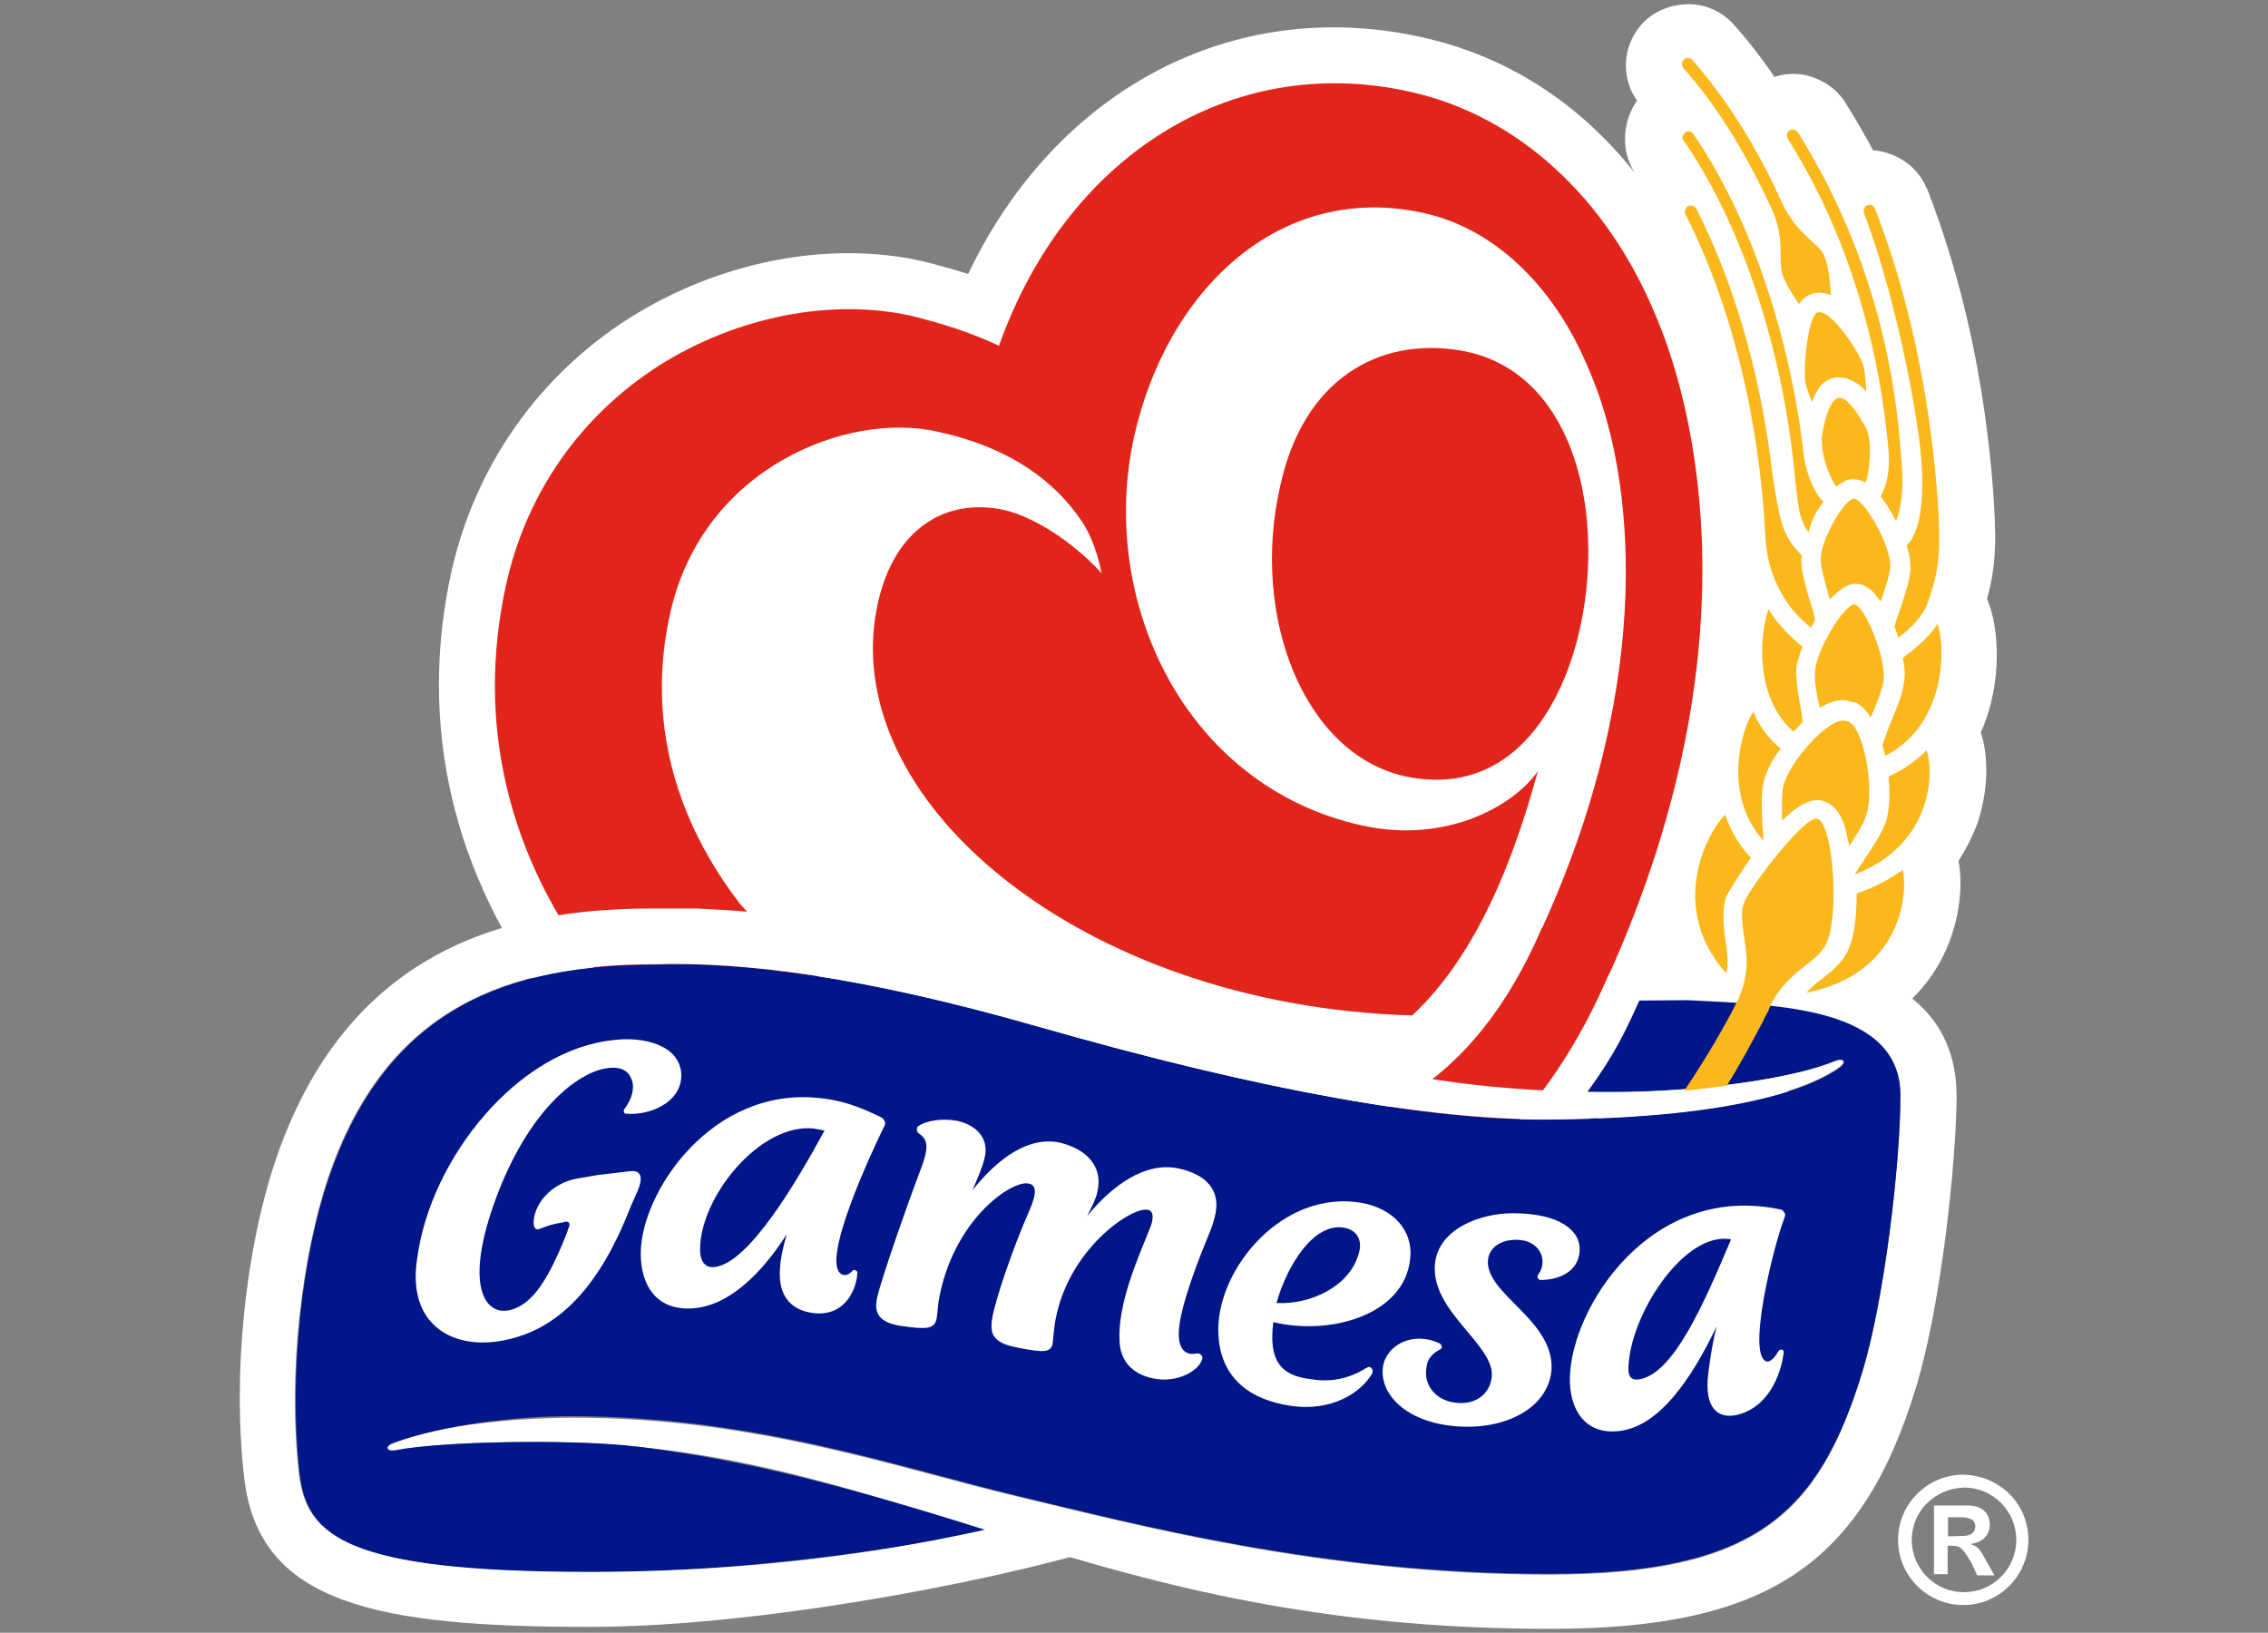 <?xml version="1.0" encoding="utf-8"?>
<!-- Generator: Adobe Illustrator 26.3.1, SVG Export Plug-In . SVG Version: 6.00 Build 0)  -->
<svg version="1.1" id="_xAE_" xmlns="http://www.w3.org/2000/svg" xmlns:xlink="http://www.w3.org/1999/xlink" x="0px" y="0px"
	 width="581.2px" height="418.4px" viewBox="0 0 581.2 418.4" style="enable-background:new 0 0 581.2 418.4;" xml:space="preserve"
	>
<rect x="0" y="0" width="581.2" height="418.4" fill="#808080" stroke="none"/>
<style type="text/css">
	.st0{fill:#FFFFFF;}
	.st1{fill:#E1251B;}
	.st2{fill:#001689;}
	.st3{fill:#FAB81C;}
</style>
<g>
	<path class="st0" d="M509.5,154.3l-0.3-0.9c2.6-9,2.3-16.9,1.6-27.1c-2.1-28.2-7.8-54.3-16.9-77.8l-0.2-0.3
		c-2.3-5.6-7.7-9.2-13.7-9.7c-2.3-4.2-4.7-8.4-7.3-12.5c-2.3-3.5-6.1-5.9-10.3-6.8c-2.4-0.5-5.2-0.3-7.7,0.5
		c-3.3-4.9-6.8-9.4-10.4-13.4c-2.8-3.1-6.6-5-10.8-5.2s-8.5,1.2-11.7,4c-5.9,5.4-6.8,14.3-2.3,20.7c-3.8,5.4-4.2,13.1-0.5,18.6
		c0.3,0.3,0.2-0.2,0,0c-14.6-18.5-33.4-30.2-54.8-34.9c-48-10.6-93.4,13.2-116.1,60.7c-3.8-1.2-7.8-2.3-11.8-3.3
		c-24.2-5.4-52.2,0.2-75,14.6c-23.3,14.8-39.5,37.9-45.6,64.9c-8.7,39.5,0.3,78.1,26.1,111.5c0.3,0.5,0.7,0.9,1,1.4l0.9,1
		c35,39.5,95.5,68.6,158.2,75.7l1.6,0.2c0.7,0,1.4,0.2,2.1,0.2c0.2,0,0.5,0,0.7,0h1.2c52.2,0,92-26.1,115.2-75.7l0,0l2.1-4.9
		c0.5-1.2,1.2-2.4,1.7-3.8c0.9,1.4,1.9,2.8,3,4.2c-3,5.2-6.1,10.3-9.4,15.1l-17.2,24.9l30.3-2.8c0.7,0,1.4-0.2,2.3-0.2h0.3
		c2.8-0.2,6.1-0.5,9-1l6.4-1l3.5-5.6c3.3-5.2,6.4-11,9.6-17.1l1.4-0.3c16.5-3.3,25.4-12.2,29.9-19.1c6.3-9.6,7.7-21.2,6.3-28.5
		c1.9-3,3.5-6.1,4.7-9.2c3.3-9.6,2.8-18.4,1-23.7C513.5,174.5,512,160.2,509.5,154.3"/>
	<path class="st1" d="M424.3,80.9c-12.4-30.1-35.3-51.3-63-57.4C315.2,13.2,273.1,40.4,256,88.6c-7-3.3-14.4-5.7-22.6-7.7
		c-20.5-4.5-44.5,0.2-64.4,12.7c-20.2,12.9-34.1,32.7-39.3,56.2c-7.8,35.3,0.3,69.8,23.7,99.9c0.3,0.5,0.7,1,1.2,1.4
		c32.7,37.1,89.8,64.2,148.9,71c1,0,1.9,0.2,3,0.2c48.7,0.5,85.3-24.7,105.8-72.7c0,0.2-0.2,0.7-0.3,0.9
		C452.6,160.7,431.6,97.9,424.3,80.9"/>
	<path class="st0" d="M407.2,94.8L407.2,94.8c-8.2-20.2-23.3-36-42.3-40.2C328,46.4,299,74.3,290.6,112
		c-9.2,41.9,12.9,89.4,58.3,99.5c21.9,4.9,39.2-5.2,45.2-13.9c-6.3,23.1-15.8,47.3-32.2,62.6C277,257.8,213.7,204.7,225,154.4
		c4.2-18.8,17.2-27,32.4-23.7c7,1.6,17.2,7.7,24.9,16.2c-0.9-4.5-2.4-9.2-5-13.2c-7-10.4-18.3-19-37.1-23.1
		c-23-5.2-60,9.2-68.4,46.3c-6.3,27.8,1.4,53.4,17.9,74.8c27.1,30.8,76,54.3,127.7,60.2c31.7,0.3,60-12.7,77.8-54.3v0.2
		C424.4,173.8,418.9,121.4,407.2,94.8 M359.9,198.9c-25.9-5.9-39.5-41.1-31.8-74.5c5.9-27.1,25.1-38.1,46.1-34.6
		c35,5.9,39.3,57.1,25.6,86.5C392.1,192.9,378.9,203,359.9,198.9"/>
	<path class="st0" d="M519.8,394.6c0,9.2-7.5,16.7-16.7,16.7s-16.7-7.5-16.7-16.7s7.5-16.7,16.7-16.7
		C512.5,378.1,519.8,385.4,519.8,394.6 M489.9,394.6c0,7.3,5.9,13.4,13.4,13.4c7.3,0,13.4-5.9,13.4-13.4c0-7.3-5.9-13.4-13.4-13.4
		C495.8,381.4,489.9,387.3,489.9,394.6 M506.6,403.5l-1.4-3c-0.7-1.2-1.7-2.8-2.4-3.5c-0.7-0.7-1.4-0.9-3-0.9h-0.7v7.3h-3.5v-17.6
		h8.7c3.8,0,5.6,2.1,5.6,4.9c0,2.6-1.7,4.5-4.7,4.9v0.2c1.6,0.5,2.1,1,3.8,4.2l2.1,3.7h-4.5V403.5z M502.9,393.6
		c2.4,0,3.3-1.2,3.3-2.4c0-1.6-1.2-2.4-3.7-2.4h-3.3v4.9L502.9,393.6L502.9,393.6z"/>
	<path class="st0" d="M433.1,242.4l-10.8,14.1c43.7-0.5,64.9,5.4,64.7,24.5c0,17.1-4.2,52.2-9.7,70.5c-11.1,36.4-27.3,52-80.4,52
		c-58.3,0-106.1-12.9-136.2-20c-30.1-7.1-66.6-20.2-113.6-20.2c-13.7,0-35,1.7-46.3,6.6c-1,0.3-1.9,1-1.7,1.7s1.2,0.3,2.4,0.2
		c12.4-2.6,35.3-2.4,46.5-2.1c84.2,3,131.2,47.7,249.2,47.7c55.3,0,79.9-16.2,93.8-61.9c6.4-20.9,10.3-57.4,10.4-74.5
		C501.4,247.9,465,243.4,433.1,242.4"/>
	<path class="st2" d="M420.1,256.4c-3.3,7.3-6.3,13.9-13.4,23.5c27.3,0.5,53.4-3.7,64-8c1.9-0.7,2.6,0.2,0.9,1.6
		c-5.4,4-23.1,13.1-75.5,13.4c-28.4,0.2-71.2-7-130.7-24c-44.4-12.7-75.2-16.5-97.4-15.7l0,0c-37.2,0-68.7,10.6-83.7,54.6
		c-6.8,19.7-10.4,49.8-7.5,75.9c1.9,16,12,25.2,74.5,25.2c52.4,0,102-10.6,102-10.6c-43.7-13.9-67.7-18.8-90-21.6
		c-17.4-2.1-51.5-1.2-61.8,0.9c-2.4,0.5-3.1-1-0.7-1.9c13.6-4.7,31-6.8,45.6-6.8c47,0,84.2,13.2,114.3,20.4s78,20,136.2,20
		c53.1,0,69.3-15.7,80.4-52c5.6-18.3,9.7-53.2,9.7-70.5c0-22.6-30.5-23.3-54.5-24.5L420.1,256.4z"/>
	<path class="st0" d="M267,388.5c-24.5,6.3-63.5,14.3-115.9,14.3c-62.5,0-72.6-9.2-74.5-25.2c-3-25.9,0.9-56.2,7.5-75.9
		c15-44,46.6-54.6,83.7-54.6l0,0c22.1-0.7,53.1,3,97.4,15.7c59.3,17.1,102.3,24.2,130.7,24c52.4-0.3,70.1-9.4,75.5-13.4
		c1.7-1.2,1-2.3-0.9-1.6c-10.6,4.4-31.7,7.7-54.3,8c-64,0.7-93.3-15.1-147-30.6c-34.3-9.9-63-15.1-87.2-16.2l-3.7-0.2
		c-3.1,0-6.1,0-9,0h-1.4c-32.2,0-77.4,6.6-97.1,64c-8,23.5-11.3,55.7-8.2,82c3.7,32.2,33.9,38.1,88.6,38.1
		c46.5,0,112.6-13.6,136.2-21.9C287.3,395,276,393,267,388.5"/>
	<path class="st3" d="M461.5,227L461.5,227L461.5,227c0,0.2,0.2,0,0.3,0C461.7,227,461.5,227,461.5,227"/>
	<path class="st3" d="M481.9,127.2c1.4,1.7,2.8,4,4,6.4c2.3-6.3,1.6-13.4,1.2-17.4c-2.1-30.8-11.7-59-26.4-82.3
		c-0.5-0.7-1.4-0.9-2.1-0.5c-0.7,0.5-0.9,1.4-0.5,2.1c14.4,22.8,23.3,50.5,25.9,80.4C484.3,121.2,483.4,124.6,481.9,127.2"/>
	<path class="st3" d="M464.3,103c0.7-1.7,1.4-3.1,2.3-4.2c1.6-1.7,3.3-2.1,4.5-2.1c2.1,0,4.2,0.9,6.1,2.6c0.3,0.3,0.7,0.7,1,1
		c0-1.7-0.2-3.8-0.5-5.9c-0.3-2.8-8.2-15.1-11.8-14.4c-2.4,0.5-3.8,13.1-3.3,17.4C462.7,99,463.6,100.9,464.3,103"/>
	<path class="st3" d="M470.6,124.7c1.4-1,2.6-1.9,4-1.9s2.4,0.3,3.5,0.9c0.7-1.6,1.9-9.7,0.3-13.6c-2.1-4-4.9-8.2-7-8.2
		c-1.9,0-3.7,4.2-4.5,9.9C466.4,117.6,469.9,124,470.6,124.7"/>
	<path class="st3" d="M467.3,128.6c-3-3-4.4-8-5-11.5c-3.5-31-13.9-61.8-28.4-82.8c-0.5-0.7-1.4-0.9-2.1-0.3s-0.9,1.4-0.3,2.1
		c14.3,20.7,24.5,51,28,81.6c0.2,1,0.9,10.3,1.7,13.7c0.5,1.9,1.2,3.7,2.3,5C464.1,133.6,465.5,130.8,467.3,128.6"/>
	<path class="st3" d="M465,75.1c1.4-0.3,2.8,0,4.2,0.5c-0.2-3.3-0.7-8.2-1.9-10.4c-1.4-3-7-5.2-10.8-13.6
		c-6.4-14.1-14.1-26.3-22.8-36.2c-0.5-0.7-1.6-0.7-2.1-0.2c-0.7,0.5-0.7,1.6-0.2,2.3c8.7,9.7,16.2,22.1,22.6,36
		c3.5,7.5,1.6,13.1,2.8,16.9c0.7,2.1,2.6,5.2,4.2,7.5C462,76.5,463.2,75.5,465,75.1"/>
	<path class="st3" d="M464.1,160.9c0.3-0.7,0.7-1.2,1-1.9v-0.3c-0.3-1.9-1-3.8-1.6-5.7c-1-3.7-1.9-6.8-1.9-9.4c0-0.3,0-0.9,0.2-1.2
		c-2.4-2.4-4.4-4.9-5.6-9.9c-1.2-5-2.3-12.9-2.4-14.4c-3.1-23.8-9.7-46.1-19.1-64.6c-0.3-0.7-1.2-1-2.1-0.7c-0.7,0.3-1,1.4-0.7,2.1
		c11.7,23,19,52.2,20.5,82.8c0,0.5,0.2,2.1,0.2,2.1c0.5,4.9,2.4,11,6.8,16.5C460.6,157.8,462.4,159.4,464.1,160.9"/>
	<path class="st3" d="M496.5,127.3c-2.1-27-7.5-51.9-16-73.8c-0.3-0.9-1.2-1.2-1.9-0.9c-0.9,0.3-1.2,1.2-0.9,2.1
		c7.1,18.4,13.4,48.2,14.6,62.5c0.7,7.7,0.5,18.6-3.7,22.6c0.7,2.1,1,4.2,1,5.9c-0.2,3.3-1.7,7.7-3.8,13.7l-0.3,1.2
		c0.3,0.9,0.7,1.7,1,2.8c3-2.3,5.6-4.9,7-7.7C497.2,146.5,497.4,140.6,496.5,127.3"/>
	<path class="st3" d="M467.8,180.6c2.3-1.2,4.2-1.4,5.6-1l0,0h0.2c0.2,0,0.3,0.2,0.5,0.2s1.7,0.3,1.7,0.3l0.3,0.3
		c1.2,0.7,2.4,1.9,3.3,3.5c1.6-3.8,3-7.3,3.3-9.7c0.7-5.6-5-19.3-7.5-19.3c-2.6,0-9.9,11.8-10.1,17.4c-0.2,2.3,0.5,5.6,1.2,9
		C467.1,181.1,467.4,180.8,467.8,180.6"/>
	<path class="st3" d="M475.4,149.6c1.9,0,3.7,0.9,5.2,2.8c0.3,0.5,0.9,1,1.4,1.7c1.2-3.8,2.3-6.8,2.4-8.9c0.3-5.2-6.8-17.6-9.4-17.4
		c-2.4,0.2-8.5,10.6-8.4,15.5c0,2.4,1.2,6.3,2.3,10.3C471.1,151.4,473.3,149.6,475.4,149.6"/>
	<path class="st3" d="M459.6,187.5c0.9-0.9,1.6-1.7,2.4-2.6c-0.2-0.7-0.2-1.6-0.3-2.3c-0.9-4.2-1.4-7.7-1.4-10.6
		c0-1.6,0.7-3.8,1.6-6.3c-2.4-1.9-4.5-4-6.4-6.3c-0.9-1-1.6-2.3-2.3-3.3C451.1,161.8,449.3,178.5,459.6,187.5"/>
	<path class="st3" d="M473.3,184.8L473.3,184.8c-0.2,0-0.2,0-0.2,0c-3.8-1.7-15,10.6-16.2,17.1c-0.3,2.1-0.3,5-0.2,8.4
		c3.7-3.7,7.5-6.1,10.6-5c2.3,0.7,3.8,2.4,5,5.2c0.7,1.6,1,3.8,1.6,6.3c1.9-3,3.7-5.6,4.3-7.8C480.6,202.5,477.5,185.5,473.3,184.8"
		/>
	<path class="st3" d="M496.5,159.9c-2.1,3.3-5.4,6.1-8.9,8.7c0.5,2.3,0.7,4.5,0.3,6.3c-0.3,2.8-1.6,5.9-3.1,9.6
		c-0.9,2.1-1.7,4.4-2.4,6.4c0.2,0.9,0.5,1.7,0.7,2.8C499.4,185.3,498.4,164.6,496.5,159.9"/>
	<path class="st3" d="M451.9,215.4c0-0.9,0-1.7-0.2-2.6c-0.2-4.5-0.5-8.9,0.2-12c0.5-2.8,2.1-5.9,4.4-9c-3-2.4-4.9-5.2-6.3-7.8
		c-0.2-0.5-0.3-1-0.7-1.6C446.4,186.5,441.2,203.6,451.9,215.4C451.9,215.6,451.9,215.6,451.9,215.4"/>
	<path class="st3" d="M484,199c0.3,4.4,0.3,8.5-0.7,11.5c-1,3.1-3.5,6.6-5.9,10.3c-0.7,1-1.4,2.1-2.1,3.3
		c20.7-8,20.2-27.3,18.4-31.8C491.3,194.7,488.1,197.1,484,199"/>
	<path class="st3" d="M442.5,278.2c3.3-5.2,6.4-11,9.4-16.7c0.3-0.9,0.9-1.6,1.2-2.4c0.2-0.2,0.2-0.5,0.3-0.7
		c0.2-0.3,0.3-0.9,0.5-1.2c4.4-8.4,11.7-10.6,13.9-15c3.7-6.6,2.1-31.1-2.1-32.4c-3.1-0.9-17.1,17.2-18.8,21.6
		c-1.4,3.5,0.7,10.3,0.7,15c0,4.5-1.4,7.8-2.1,9.6c-0.5,1-1.2,2.3-1.7,3.3c-3.8,7.1-7.8,13.7-12.2,20.2
		C435.1,279.1,439.2,278.7,442.5,278.2"/>
	<path class="st3" d="M487.6,222.9c-3.3,2.4-7.3,4.5-11.8,6.1c0,6.1-0.7,12-2.6,15.3c-1.4,2.6-3.7,4.5-6.1,6.4c-1.4,1-3,2.3-4.2,3.7
		C487.3,249.5,489,229.1,487.6,222.9"/>
	<path class="st3" d="M442.4,249.5c0.2-0.9,0.3-1.9,0.3-3.1c0-1.4-0.2-3.3-0.5-5c-0.5-4-1-8.4,0.2-11.7c0.2-0.5,2.8-4.9,6.3-9.9
		c-3.5-3.7-5.4-7.5-6.6-11C437.7,212.9,427.1,232.3,442.4,249.5"/>
	<path class="st0" d="M218.6,325.5c-0.9,1-1.9,1.6-3,1c-5.4-3.3,8-31.8,11.1-38.1c0.3-0.7,0-1.6-0.9-2.1c-3-1.4-8.4-4.2-15.7-4.9
		c-27.7-3.1-45.9,24.2-45.9,39.8c0,8,3.8,14.4,12.7,14.1c9.7-0.3,18.3-9,24.7-19c-1,3.5-1.6,6.4-1.7,8.5c-0.7,8,3.5,11.1,8.7,11.7
		c8.4,0.9,11-6.8,11.1-10.3C220,325.9,219,325.2,218.6,325.5 M182.9,324.7c-2.1,0.2-3.5-1.4-3.5-4.5c0-13.6,15.5-32.5,29.1-31
		c1,0.2,1.9,0.3,2.8,0.5C204.5,302.2,191.8,324.1,182.9,324.7"/>
	<path class="st0" d="M456.6,310c-33.4-7.3-53.9,24.9-54.3,43c-0.2,8,3.8,14.8,12.7,13.7c10.3-1.2,18.6-13.6,24.9-26.8
		c-1.2,4.7-2.1,11.1-2.3,13.7c-0.5,8.2,3.5,10.3,8.5,8.7c8.2-2.6,10.6-12,11-15.8c0-0.7-0.9-1-1.4-0.2c-0.9,1.6-1.9,2.6-2.8,2.6
		c-5.4-0.7,1.2-28.4,4.4-36.9C457.7,311.1,457.3,310.6,456.6,310 M420.4,353.4c-2.1,0.5-3.1-0.5-3.1-2.4c0-13.6,14.3-35.7,26.3-33.4
		C436.8,333.7,429.1,351.6,420.4,353.4"/>
	<path class="st0" d="M301.9,299.4c-8.4-1.7-16.7,4.2-23.3,12.2c1.2-2.4,2.1-4,2.6-6.1c1.6-6.8-3-11.1-9.6-12.7
		c-8.2-1.7-16,4.2-22.4,12.2c1.6-3.7,2.6-6.1,3.1-8.2c1.4-5.6-2.8-8.7-7.1-9.6c-3.8-0.7-8,0-9.9,1.4c-0.5,0.3-0.5,1.4,0.2,1.9
		c2.6,1.6,2.3,4.2,0.5,9c-2.8,7.3-10.4,28.7-11.3,33.4c-0.7,3.7,0.7,5.9,5.7,6.8c6.8,1,9,1,9.6-1.7c0.2-1.2,0.3-2.6,0.5-4.4
		c3.5-20.9,18.8-31.3,23.1-30.3c2.8,0.5,1.4,4.2-0.2,7.8c-3.7,8.5-8.4,21.9-9.2,27.1c-0.5,3.7,0.3,5.9,6.4,7.1
		c7,1.4,8.9,1.4,9.2-1.4c0-0.7,0.2-1.4,0.2-2.1c1.7-20.2,19.5-32.5,24-31.8c1.7,0.2,1.7,2.3,0.7,4.7c-3,7.5-8.4,19.5-7.8,29.1
		c0.2,4.5,2.8,8.2,8.5,9.4c6.4,1.4,12-2.1,12.7-5c0.2-0.7-0.5-1.4-1.2-1.4c-1,0.2-2.4,0.3-3.3-0.5c-2.3-1.9-1.9-6.8,0.5-14.6
		c3.5-11.1,6.3-16,7.1-19.5C313.3,304.8,308.7,300.8,301.9,299.4"/>
	<path class="st0" d="M381.3,322.9c0.2-2.4,2.3-5.2,7.3-5.2c6.1,0,8.2,5.4,5.6,8.9c-0.5,0.7,0,1.4,0.7,1.4c3.7,0,9.6-1.6,9.9-7.5
		c0.3-5.2-5.2-9.6-17.1-9.6c-8.7,0-19.3,4.2-20,13.2c-0.9,12,15.1,20.4,14.6,28.5c-0.3,4.2-3.8,7.7-9.7,6.8
		c-4.7-0.7-7.7-4.4-7.1-8.7c0.2-2.4,1.4-3.8,3.7-5c0.5-0.3,0.3-1-0.2-1.4c-6.8-3.3-13.7,0.3-14.6,5.9c-1,7,5.9,14.3,18.8,15.3
		c12.9,1,23.7-4.9,24.4-14.6C398.2,338.2,380.6,331.6,381.3,322.9"/>
	<path class="st0" d="M161.7,300.1c-2.8,0.3-5.7,0.7-8.5,1c0,0-1.2,0.2-5.2,0.9c-5.9,1-10.3,5.4-11.1,9.9c-0.5,2.3,0.2,3.3,1,3.1
		c1.4-0.3,1.7-0.9,5.9-1.7c0.2,0,0.5,0,0.9-0.2c1-0.2,1.6,0.3,1,1.6l0,0c-0.2,0.3-0.2,0.5-0.3,0.9c-4.9,12.5-8.9,18.4-14.3,20
		c-6.3,1.9-12.2-5-4.7-26.6c8.7-24.9,22.1-34.5,29.4-35.3c4-0.5,5.7,1.2,6.3,3.7c0.5,2.3-0.7,5-2.1,6.8c-0.3,0.5-0.2,1.2,0.5,1.2
		c5.9,0.5,14.1-2.8,14.1-9.9c-0.2-7.8-9.9-9.9-17.1-9c-24.7,2.3-47.2,30.3-50.6,56c-2.6,16.7,8.7,23.1,20.9,21.2s22.4-9.9,30.5-26.8
		c2.4-5,2.6-6.3,5-11.5C164.8,302,164.5,299.9,161.7,300.1"/>
	<path class="st0" d="M326.3,338.8c14.4,3.5,33.8-1.7,35.1-16.5c0.7-7.1-4.5-12.7-12.7-14.1c-20-3.3-36.5,16.7-36.5,32.5
		c0,12.9,8.9,18.1,18.3,19.5c10.6,1.7,18.3-3.3,21.1-8.2c0.5-0.9-0.3-2.1-1.2-1.6c-4.2,2.6-8.7,4-14.6,3
		C327.9,352.5,325.1,348.3,326.3,338.8C326.1,338.9,326.1,338.9,326.3,338.8 M344.4,314.6c3.1,0.5,4.9,3,3.8,6.6
		c-2.3,8.5-12.5,13.2-21.1,12.7C330,323.8,336.8,313.3,344.4,314.6"/>
</g>
</svg>
